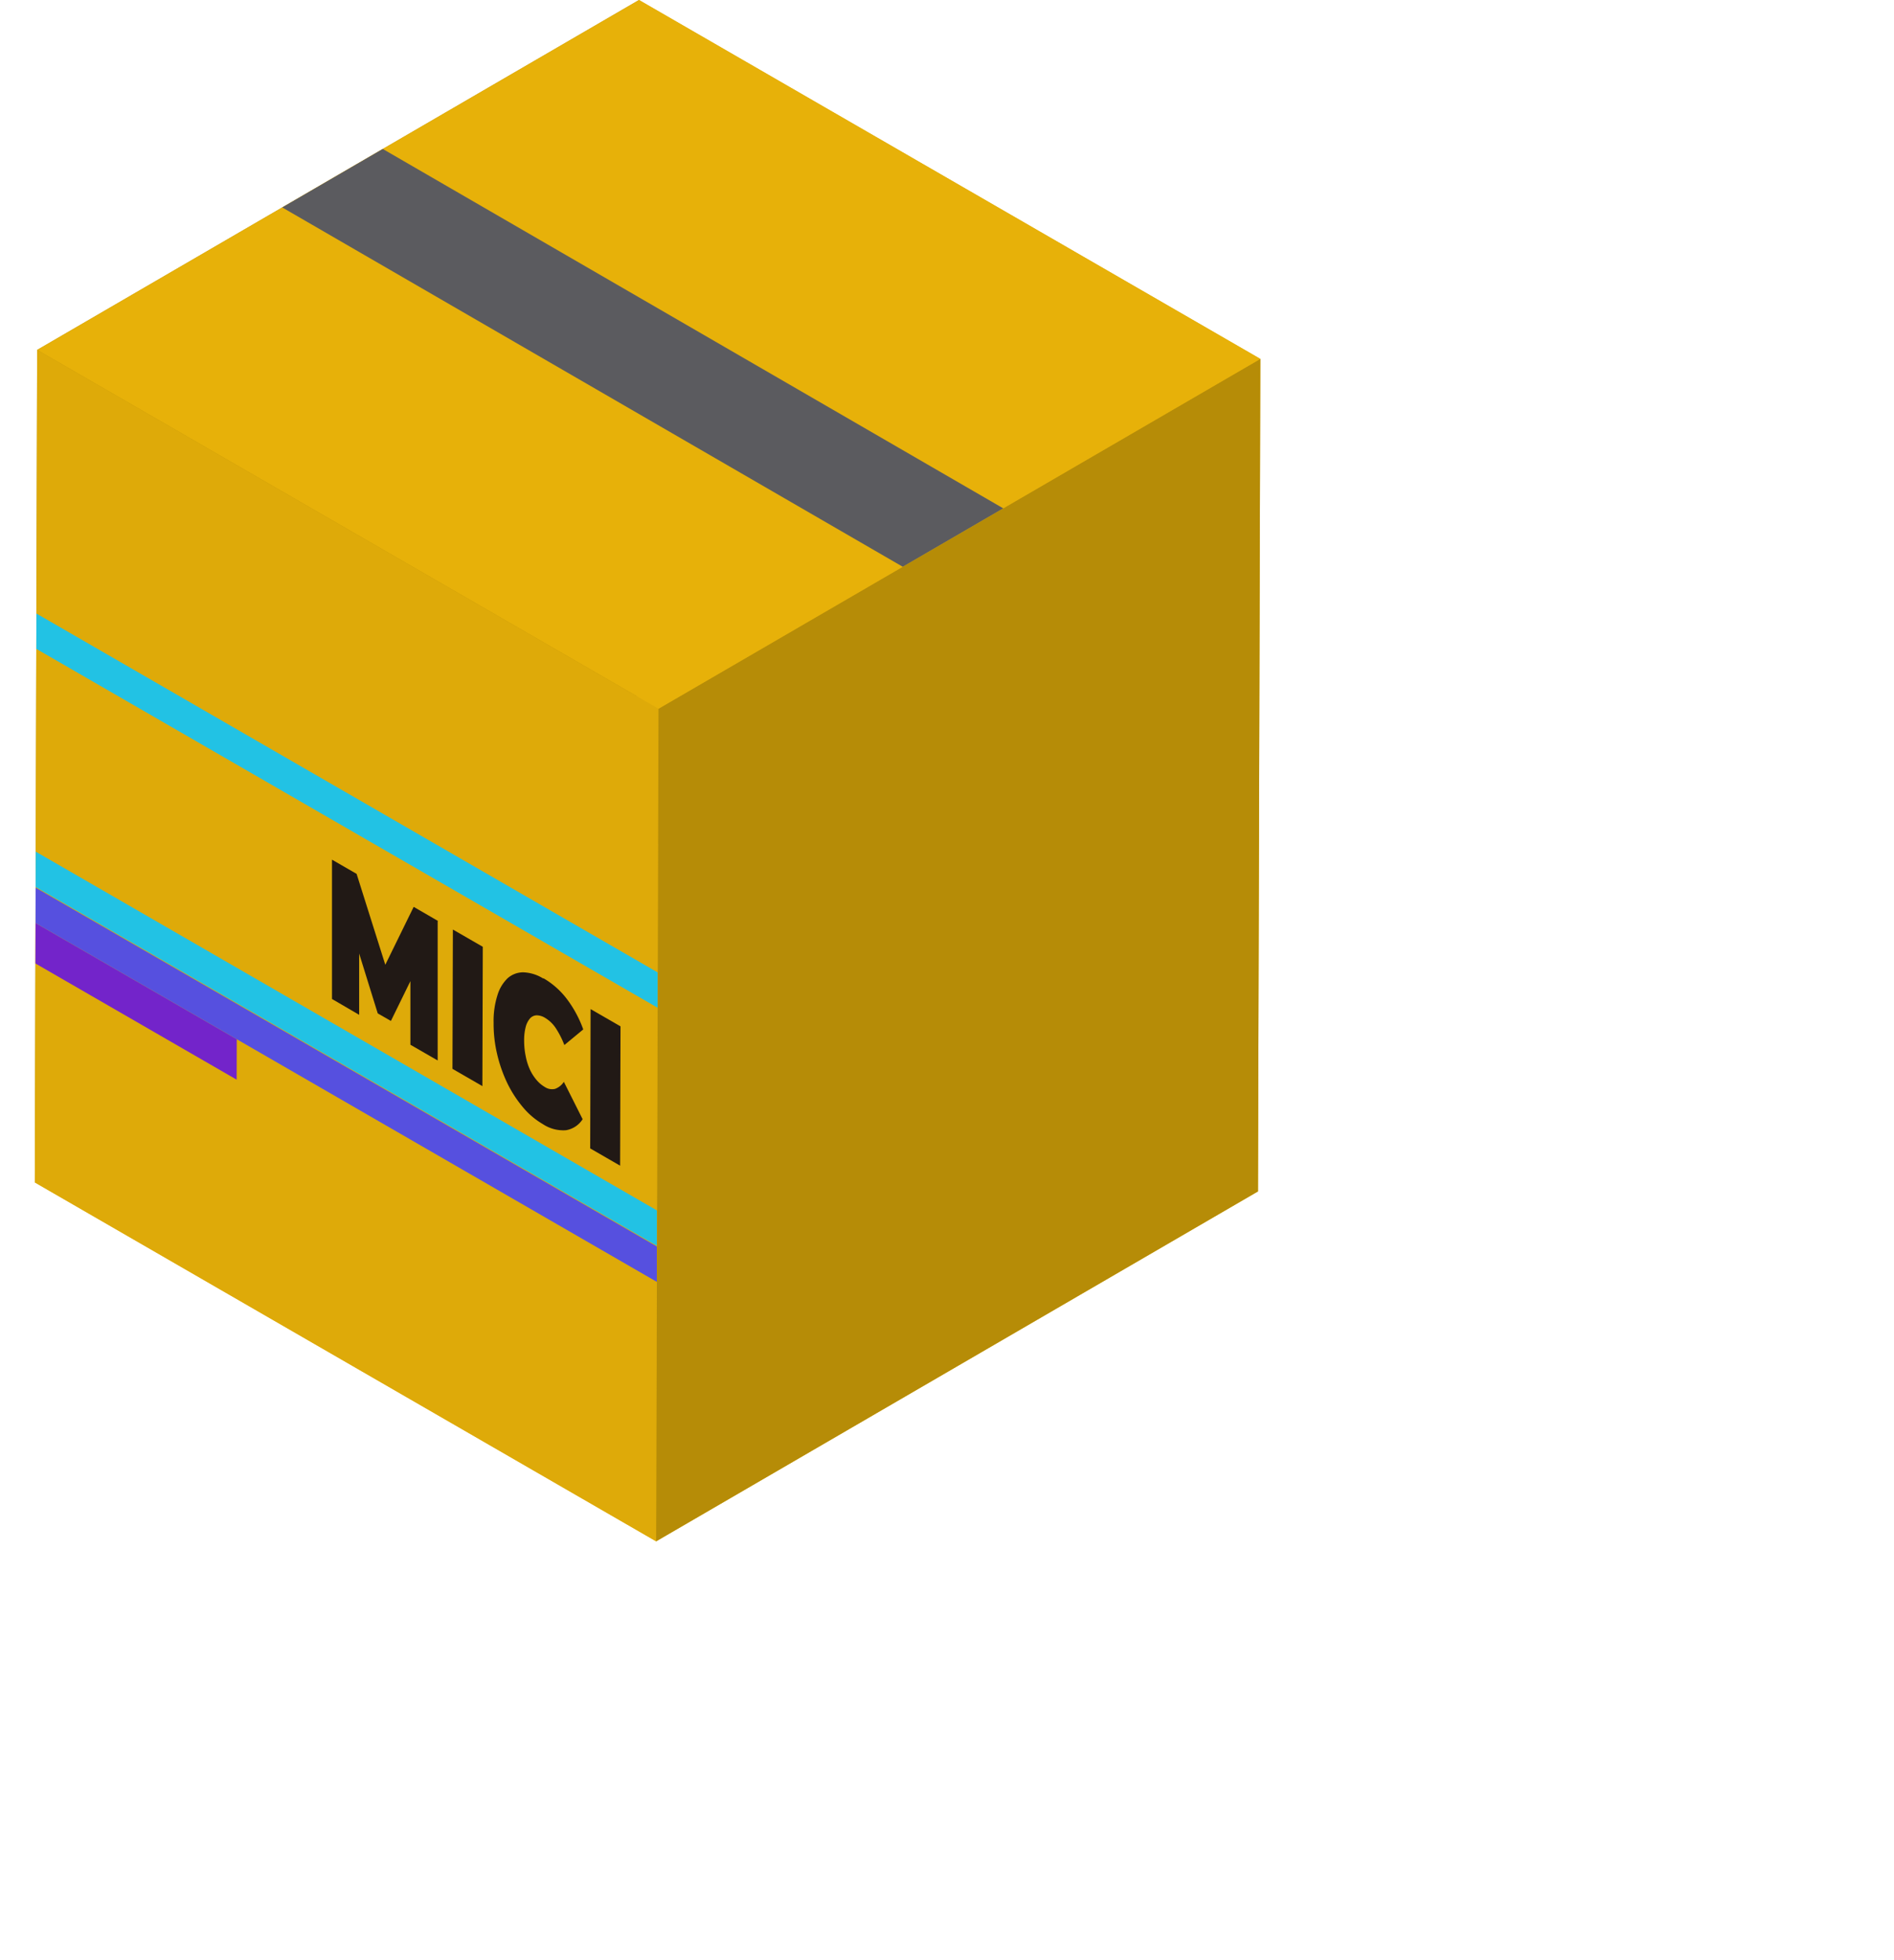<svg xmlns="http://www.w3.org/2000/svg" xmlns:xlink="http://www.w3.org/1999/xlink" viewBox="0 0 185.52 191.88"><defs><style>.cls-1{fill:none;}.cls-2{isolation:isolate;}.cls-3{fill:#e7b109;}.cls-4{fill:#b68c07;}.cls-5{fill:#deaa09;}.cls-6{clip-path:url(#clip-path);}.cls-7{fill:#7324ca;}.cls-8{fill:#5650df;}.cls-9{fill:#22c2e4;}.cls-10{fill:#211915;}.cls-11{clip-path:url(#clip-path-2);}.cls-12{fill:#5b5b5f;}</style><clipPath id="clip-path"><polygon class="cls-1" points="64.5 69.39 64.27 150.91 3.41 115.77 3.64 34.26 64.5 69.39"/></clipPath><clipPath id="clip-path-2"><polygon class="cls-1" points="123.45 35.14 64.5 69.39 3.64 34.26 62.59 0 123.45 35.14"/></clipPath></defs><title>Asset 4</title><g id="Layer_2" data-name="Layer 2"><g id="Layer_8" data-name="Layer 8"><g class="cls-2"><polygon class="cls-3" points="123.22 116.65 64.27 150.91 3.41 115.77 62.36 81.52 123.22 116.65"/><polygon class="cls-4" points="3.64 34.26 62.59 0 62.36 81.52 3.41 115.77 3.64 34.26"/><polygon class="cls-5" points="62.59 0 123.45 35.14 123.22 116.65 62.36 81.52 62.59 0"/><polygon class="cls-5" points="64.5 69.39 64.27 150.91 3.41 115.77 3.64 34.26 64.5 69.39"/><g class="cls-2"><g class="cls-6"><path d="M75.16,113.39l-1-.56-1.11,2.53-1.14-3.83L71,111l0,6,1.07.62v-2.62l.75,2.52.52.3.77-1.73v2.72l1.08.62v-6"/><path d="M76.84,115.66,75.71,115l0,4.65,1.13.65,0-4.65M76.28,113c-.21-.12-.37-.12-.5,0a.83.83,0,0,0-.19.59,1.74,1.74,0,0,0,.19.8,1.21,1.21,0,0,0,.49.57c.21.12.37.12.5,0a.87.87,0,0,0,.18-.62,1.67,1.67,0,0,0-.18-.79,1.32,1.32,0,0,0-.49-.55"/><path d="M79.24,117a.7.7,0,0,0-.61-.09.48.48,0,0,0-.22.16v-.46L77.34,116l0,4.65,1.13.65v-2.19a1.72,1.72,0,0,1,.06-.52c0-.11.09-.18.15-.2a.29.29,0,0,1,.22,0,.62.62,0,0,1,.24.33,1.92,1.92,0,0,1,.09.67v2.32l1.13.65v-2.65a5.33,5.33,0,0,0-.14-1.28,3.33,3.33,0,0,0-.4-.91,1.81,1.81,0,0,0-.57-.54"/><path d="M82,118.62,80.85,118l0,4.65,1.13.65v-4.65M81.42,116c-.21-.12-.37-.12-.5,0a.78.78,0,0,0-.19.59,1.77,1.77,0,0,0,.19.8,1.14,1.14,0,0,0,.49.56.4.4,0,0,0,.5,0,.87.87,0,0,0,.18-.62,1.79,1.79,0,0,0-.18-.79,1.26,1.26,0,0,0-.49-.55"/><path d="M86.1,120.92a.64.64,0,0,0-.67-.06.68.68,0,0,0-.25.23,2.38,2.38,0,0,0-.22-.51,1.69,1.69,0,0,0-.64-.68.62.62,0,0,0-.58-.08.53.53,0,0,0-.19.15v-.44l-1.07-.62,0,4.65,1.13.66V122a1.75,1.75,0,0,1,.05-.47.31.31,0,0,1,.12-.2.22.22,0,0,1,.19,0,.58.58,0,0,1,.22.31,2.27,2.27,0,0,1,.08.66v2.33l1.13.65V123a1.42,1.42,0,0,1,0-.47c0-.1.07-.17.13-.19a.19.19,0,0,1,.18,0,.57.57,0,0,1,.21.31,2,2,0,0,1,.09.67v2.32l1.13.65v-2.65a5.24,5.24,0,0,0-.14-1.27,2.66,2.66,0,0,0-.39-.9,1.76,1.76,0,0,0-.55-.54"/><path d="M88.8,122.57l-1.13-.66v4.65l1.13.66v-4.65m-.55-2.66c-.21-.12-.38-.12-.5,0a.78.78,0,0,0-.19.59,1.74,1.74,0,0,0,.19.8,1.21,1.21,0,0,0,.49.57c.21.12.37.12.5,0a.87.87,0,0,0,.18-.62,1.67,1.67,0,0,0-.18-.79,1.32,1.32,0,0,0-.49-.55"/><polyline points="91.76 124.27 89.24 122.82 89.24 124.22 90.33 124.86 89.19 126.34 89.19 127.45 91.8 128.96 91.81 127.55 90.62 126.87 91.76 125.38 91.76 124.27"/><path d="M93.36,128.78a.46.46,0,0,1-.19-.22.57.57,0,0,1-.07-.31c0-.13,0-.21.08-.24s.14,0,.26.05l.28.16v.33a.37.37,0,0,1-.14.25.22.22,0,0,1-.22,0m0-3.65a1.84,1.84,0,0,0-.66-.25.89.89,0,0,0-.57.06l.35,1.47a.52.52,0,0,1,.33-.07.79.79,0,0,1,.38.11,1,1,0,0,1,.39.41,1.43,1.43,0,0,1,.12.43l-.46-.26a1.49,1.49,0,0,0-.7-.24.44.44,0,0,0-.41.24,1.35,1.35,0,0,0-.14.68,3,3,0,0,0,.11.79,2.39,2.39,0,0,0,.34.72,1.74,1.74,0,0,0,.56.52.46.46,0,0,0,.78-.24v.61l1,.6v-2.5a4.08,4.08,0,0,0-.38-1.92,2.78,2.78,0,0,0-1.09-1.16"/><path d="M96.61,126l-1.13-.66v1l-.37-.22v1.41l.37.21v1.45a3.52,3.52,0,0,0,.31,1.6,2.19,2.19,0,0,0,.88,1A1.35,1.35,0,0,0,97,132a.54.54,0,0,0,.31,0l-.27-1.49a.25.25,0,0,1-.25,0,.44.44,0,0,1-.17-.22,1,1,0,0,1-.06-.37v-1.43l.56.33v-1.41l-.56-.32v-1"/><path d="M98.78,128.33l-1.13-.66v4.65l1.13.66v-4.65m-.56-2.66c-.21-.12-.37-.12-.49,0a.75.75,0,0,0-.19.59,1.9,1.9,0,0,0,.18.8,1.23,1.23,0,0,0,.5.57c.2.12.37.12.49,0a.87.87,0,0,0,.19-.62,1.79,1.79,0,0,0-.18-.79,1.28,1.28,0,0,0-.5-.55"/><path d="M100.71,132.69a.81.81,0,0,1-.22-.23,1.4,1.4,0,0,1-.16-.41,2.23,2.23,0,0,1-.06-.54,1.45,1.45,0,0,1,.06-.47.37.37,0,0,1,.16-.21.24.24,0,0,1,.23,0,.7.7,0,0,1,.22.23,1.34,1.34,0,0,1,.16.4,2.12,2.12,0,0,1,.06.54,1.53,1.53,0,0,1-.06.47.35.35,0,0,1-.16.22.32.32,0,0,1-.23,0m0-3.33a1.08,1.08,0,0,0-.82-.16.9.9,0,0,0-.57.52,2.72,2.72,0,0,0-.2,1.13,4.5,4.5,0,0,0,.2,1.37,4.15,4.15,0,0,0,.56,1.18,2.63,2.63,0,0,0,.82.78,1.07,1.07,0,0,0,.83.17.91.91,0,0,0,.56-.53,2.56,2.56,0,0,0,.21-1.13,4.83,4.83,0,0,0-.2-1.37,4.23,4.23,0,0,0-.56-1.17,2.58,2.58,0,0,0-.83-.79"/><path d="M104.57,131.58a.72.72,0,0,0-.61-.08.62.62,0,0,0-.22.15v-.46l-1.07-.62v4.65l1.13.65v-2.18a1.67,1.67,0,0,1,.06-.52c0-.11.09-.18.16-.2a.24.24,0,0,1,.21,0,.63.63,0,0,1,.24.32,2,2,0,0,1,.09.67v2.32l1.14.66v-2.66a4.84,4.84,0,0,0-.14-1.27,2.94,2.94,0,0,0-.4-.91,2,2,0,0,0-.57-.55"/><path d="M108.89,137.75a.48.48,0,0,1-.2-.22.7.7,0,0,1-.07-.31c0-.13,0-.22.08-.25a.3.3,0,0,1,.26.05l.28.17v.32c0,.14-.07.22-.14.25a.2.2,0,0,1-.21,0m0-3.66a1.86,1.86,0,0,0-.65-.25,1.08,1.08,0,0,0-.58.06l.36,1.48a.5.5,0,0,1,.32-.08.89.89,0,0,1,.38.12,1,1,0,0,1,.4.4,1.24,1.24,0,0,1,.11.44l-.45-.26a1.48,1.48,0,0,0-.71-.25.44.44,0,0,0-.41.24,1.42,1.42,0,0,0-.14.69,2.71,2.71,0,0,0,.12.79,2.38,2.38,0,0,0,.34.72,1.74,1.74,0,0,0,.56.52c.23.13.42.16.56.07a.6.6,0,0,0,.21-.32v.61l1.05.61v-2.5a4.22,4.22,0,0,0-.39-1.93,2.72,2.72,0,0,0-1.09-1.16"/><path d="M112.77,136.32a.65.65,0,0,0-.61-.08.51.51,0,0,0-.21.15v-.46l-1.08-.62V140l1.13.65v-2.18a2.09,2.09,0,0,1,0-.52.33.33,0,0,1,.16-.21.23.23,0,0,1,.21,0,.59.59,0,0,1,.25.32,2,2,0,0,1,.09.67v2.32l1.13.65v-2.65a4.76,4.76,0,0,0-.15-1.27,2.84,2.84,0,0,0-.4-.91,1.85,1.85,0,0,0-.57-.55"/><path d="M115.89,141.45a.7.7,0,0,1-.22-.23,1.34,1.34,0,0,1-.16-.4,2.35,2.35,0,0,1-.06-.54,1.41,1.41,0,0,1,.06-.47.37.37,0,0,1,.16-.21.27.27,0,0,1,.23,0,.7.7,0,0,1,.22.23,1.34,1.34,0,0,1,.16.4,2.17,2.17,0,0,1,.06.54,1.49,1.49,0,0,1-.06.47.33.33,0,0,1-.16.22.25.25,0,0,1-.23,0m1.57-4-1.13-.65v2l-.11-.21a1.62,1.62,0,0,0-.59-.6.79.79,0,0,0-.66-.09.92.92,0,0,0-.48.55,3.2,3.2,0,0,0-.18,1.19,4.82,4.82,0,0,0,.17,1.39,4.18,4.18,0,0,0,.48,1.11,2,2,0,0,0,.66.67.63.63,0,0,0,.61.1.57.57,0,0,0,.14-.13v.38l1.07.62,0-6.31"/><path d="M121.31,139.89a1.45,1.45,0,0,0-.78-.22.92.92,0,0,0-.62.28,1.67,1.67,0,0,0-.41.76,4,4,0,0,0-.15,1.17,5.92,5.92,0,0,0,.14,1.34,6,6,0,0,0,.4,1.22,4.7,4.7,0,0,0,.62,1,2.85,2.85,0,0,0,.78.67,1.28,1.28,0,0,0,.91.22,1,1,0,0,0,.66-.5l-.74-1.56a.79.79,0,0,1-.34.32.49.49,0,0,1-.43-.06,1.32,1.32,0,0,1-.33-.3,1.77,1.77,0,0,1-.26-.45,3.05,3.05,0,0,1-.16-.56,3.49,3.49,0,0,1-.06-.65,2.49,2.49,0,0,1,.06-.59,1,1,0,0,1,.17-.37.37.37,0,0,1,.26-.15.55.55,0,0,1,.33.09,1.24,1.24,0,0,1,.42.43,3.13,3.13,0,0,1,.34.71l.75-.7a4.82,4.82,0,0,0-.65-1.26,3.12,3.12,0,0,0-.91-.84"/><path d="M124.5,146.42a.61.61,0,0,1-.22-.23,1.34,1.34,0,0,1-.16-.4,2.29,2.29,0,0,1-.06-.54,1.41,1.41,0,0,1,.06-.47.37.37,0,0,1,.16-.21.27.27,0,0,1,.23,0,.65.65,0,0,1,.22.24,1.17,1.17,0,0,1,.16.39,2.23,2.23,0,0,1,.06.54,1.49,1.49,0,0,1-.06.47.33.33,0,0,1-.16.22.25.25,0,0,1-.23,0m0-3.32a1,1,0,0,0-.82-.17.93.93,0,0,0-.57.52,2.93,2.93,0,0,0-.21,1.14,4.44,4.44,0,0,0,.21,1.36,3.9,3.9,0,0,0,.56,1.18,2.46,2.46,0,0,0,.82.79,1,1,0,0,0,.82.16.9.9,0,0,0,.57-.53,2.57,2.57,0,0,0,.2-1.13,4.54,4.54,0,0,0-.19-1.37,4.23,4.23,0,0,0-.56-1.17,2.66,2.66,0,0,0-.83-.78"/><path d="M128.36,145.32a.7.7,0,0,0-.61-.09.54.54,0,0,0-.22.16v-.46l-1.07-.62,0,4.65,1.13.65v-2.19a1.72,1.72,0,0,1,.06-.52c0-.11.09-.18.15-.2a.29.29,0,0,1,.22,0,.62.62,0,0,1,.24.33,1.92,1.92,0,0,1,.09.67v2.32l1.13.65v-2.65a5.33,5.33,0,0,0-.14-1.28,2.88,2.88,0,0,0-.4-.9,1.74,1.74,0,0,0-.57-.55"/><path d="M131.22,146l-1.13-.65v1l-.37-.21v1.4l.38.22v1.44a3.82,3.82,0,0,0,.31,1.61,2.25,2.25,0,0,0,.88,1,1.4,1.4,0,0,0,.39.16.46.46,0,0,0,.31,0l-.27-1.49a.21.21,0,0,1-.25,0,.41.41,0,0,1-.17-.21.87.87,0,0,1-.07-.37v-1.43l.56.32v-1.4l-.56-.32V146"/><path d="M134.23,148.71a.74.74,0,0,0-.67-.11.53.53,0,0,0-.22.18v-.5l-1.07-.62,0,4.65,1.13.65V150.9c0-.37.05-.6.16-.69a.36.36,0,0,1,.42,0l.12.08a.91.91,0,0,1,.13.1v-1.7"/><path d="M136,153a.56.56,0,0,1-.23-.23,1.24,1.24,0,0,1-.16-.4,2.23,2.23,0,0,1-.06-.54,1.37,1.37,0,0,1,.07-.47.33.33,0,0,1,.16-.21.23.23,0,0,1,.22,0,.72.72,0,0,1,.23.23,1.76,1.76,0,0,1,.16.39,2.26,2.26,0,0,1,.05.54,1.45,1.45,0,0,1-.06.47.33.33,0,0,1-.16.22.22.22,0,0,1-.22,0m0-3.32a1.11,1.11,0,0,0-.83-.17.88.88,0,0,0-.56.53,2.56,2.56,0,0,0-.21,1.13,4.83,4.83,0,0,0,.2,1.37,4.43,4.43,0,0,0,.56,1.18,2.63,2.63,0,0,0,.82.78,1.11,1.11,0,0,0,.83.17.91.91,0,0,0,.56-.53,2.59,2.59,0,0,0,.21-1.13,4.78,4.78,0,0,0-.2-1.37,4.15,4.15,0,0,0-.56-1.18,2.63,2.63,0,0,0-.82-.78"/><polyline points="139.04 149.91 137.92 149.26 137.9 155.57 139.03 156.22 139.04 149.91"/><path d="M142.9,157a1.33,1.33,0,0,1-.31-.28,3,3,0,0,1-.25-.44,3.05,3.05,0,0,1-.16-.56,3.52,3.52,0,0,1-.06-.66,2.43,2.43,0,0,1,.06-.59.91.91,0,0,1,.17-.37.37.37,0,0,1,.25-.15.46.46,0,0,1,.31.07,1.33,1.33,0,0,1,.31.28,2.3,2.3,0,0,1,.25.44,3,3,0,0,1,.16.57,3.34,3.34,0,0,1,.06.65,2.43,2.43,0,0,1-.06.59.91.91,0,0,1-.17.37.37.37,0,0,1-.25.15.46.46,0,0,1-.31-.07m0-4.6a1.47,1.47,0,0,0-.78-.23.93.93,0,0,0-.63.29,1.8,1.8,0,0,0-.42.75,3.94,3.94,0,0,0-.15,1.16,6.6,6.6,0,0,0,.14,1.33,6.72,6.72,0,0,0,.41,1.22,4.89,4.89,0,0,0,.63,1,2.93,2.93,0,0,0,.79.68,1.44,1.44,0,0,0,.79.23.93.93,0,0,0,.62-.29,1.8,1.8,0,0,0,.42-.75,4,4,0,0,0,.15-1.16,6.53,6.53,0,0,0-.14-1.33,6.72,6.72,0,0,0-.41-1.22,4.56,4.56,0,0,0-.63-1,2.67,2.67,0,0,0-.79-.69"/><path d="M146.63,154.21c-.39-.23-.69-.22-.9,0a1.91,1.91,0,0,0-.33,1.25v0l-.37-.22v1.41l.37.21v3l1.13.65v-3l.56.32v-1.4l-.59-.35h0a.59.59,0,0,1,.08-.36.14.14,0,0,1,.19,0,.45.45,0,0,1,.14.11.76.76,0,0,1,.11.14l.28-1.17a1.74,1.74,0,0,0-.31-.36,2.7,2.7,0,0,0-.36-.26"/><polyline points="150.13 156.67 148.95 155.99 148.93 161.94 150.11 162.62 150.13 156.67"/><path d="M152.56,159.29a.66.66,0,0,0-.61-.08.62.62,0,0,0-.22.15v-.46l-1.07-.62v4.65l1.13.65V161.4a1.67,1.67,0,0,1,.06-.52.3.3,0,0,1,.16-.21.24.24,0,0,1,.21,0,.63.63,0,0,1,.24.32,2,2,0,0,1,.09.67V164l1.13.65V162a4.79,4.79,0,0,0-.14-1.27,2.84,2.84,0,0,0-.4-.91,1.85,1.85,0,0,0-.57-.55"/><polyline points="157.16 162.03 156.09 161.42 155.5 163.57 154.95 160.76 153.79 160.09 154.88 165.37 156.05 166.05 157.16 162.03"/><path d="M158.23,164.5c0-.07,0-.14,0-.19a.33.33,0,0,1,.16-.21.27.27,0,0,1,.24,0,.64.64,0,0,1,.24.25,1.38,1.38,0,0,1,.16.39,1.44,1.44,0,0,1,.05.24l-.89-.51m.44-1.68a1,1,0,0,0-.79-.15.86.86,0,0,0-.56.53,2.56,2.56,0,0,0-.21,1.13,4.74,4.74,0,0,0,.2,1.35,4.18,4.18,0,0,0,.58,1.2,2.81,2.81,0,0,0,.87.82,1.2,1.2,0,0,0,.7.21.67.67,0,0,0,.5-.27l-.59-1.35a.5.5,0,0,1-.26.1.48.48,0,0,1-.31-.09,1.1,1.1,0,0,1-.32-.29,1.3,1.3,0,0,1-.19-.43.74.74,0,0,1,0-.14l1.9,1.09c0-.06,0-.13,0-.22s0-.15,0-.22a4.68,4.68,0,0,0-.21-1.44,4,4,0,0,0-.54-1.13,2.58,2.58,0,0,0-.75-.7"/><path d="M162.43,165a.7.7,0,0,0-.61-.09.65.65,0,0,0-.22.16v-.46l-1.07-.62v4.65l1.12.65v-2.19a1.6,1.6,0,0,1,.06-.51c0-.12.09-.19.16-.21a.24.24,0,0,1,.21,0,.56.56,0,0,1,.24.32,2,2,0,0,1,.09.67v2.32l1.13.65v-2.65a4.79,4.79,0,0,0-.14-1.27,2.84,2.84,0,0,0-.4-.91,1.74,1.74,0,0,0-.57-.55"/><path d="M165.3,165.68l-1.13-.65v1.05l-.37-.22v1.4l.38.22v1.44a3.53,3.53,0,0,0,.31,1.61,2.17,2.17,0,0,0,.87,1,1.53,1.53,0,0,0,.39.16.46.46,0,0,0,.31,0l-.27-1.48a.24.24,0,0,1-.25,0,.41.41,0,0,1-.17-.21,1,1,0,0,1-.07-.37v-1.43l.56.32v-1.4l-.56-.32v-1"/><path d="M167.7,171.36a.84.84,0,0,1-.23-.23,1.67,1.67,0,0,1-.16-.4,3.1,3.1,0,0,1-.05-.54,1.41,1.41,0,0,1,.06-.47.33.33,0,0,1,.16-.21.25.25,0,0,1,.22,0,.67.67,0,0,1,.23.24,1.17,1.17,0,0,1,.16.39,2.23,2.23,0,0,1,.06.54,1.49,1.49,0,0,1-.06.47.37.37,0,0,1-.17.22.23.23,0,0,1-.22,0m0-3.32a1.07,1.07,0,0,0-.83-.17.91.91,0,0,0-.56.52,2.61,2.61,0,0,0-.21,1.14,4.76,4.76,0,0,0,.2,1.36,4.6,4.6,0,0,0,.56,1.18,2.55,2.55,0,0,0,.82.79,1.06,1.06,0,0,0,.83.16.92.92,0,0,0,.57-.53,2.72,2.72,0,0,0,.2-1.13,4.5,4.5,0,0,0-.2-1.37,4,4,0,0,0-.56-1.17,2.63,2.63,0,0,0-.82-.78"/><path d="M171.61,170.29a.79.79,0,0,0-.66-.11.56.56,0,0,0-.22.19v-.5l-1.08-.62v4.65l1.13.65v-2.07c0-.37.05-.59.16-.68a.36.36,0,0,1,.42,0l.12.08.13.1v-1.62h0v-.09"/><path d="M175,172.32l-1.07-.62-.58,2.16-.56-2.82-1.16-.66h0v0l1.14,5.35-.06.06c-.05,0-.13,0-.23,0a.86.86,0,0,1-.2-.19,1.07,1.07,0,0,1-.19-.28l-.38,1.09a2.17,2.17,0,0,0,.37.52,1.75,1.75,0,0,0,.46.38,1,1,0,0,0,.53.16.57.57,0,0,0,.44-.24,2.33,2.33,0,0,0,.35-.8l1.14-4.09"/><polyline class="cls-7" points="0.01 88.21 0 92.33 23.18 105.71 23.19 101.75 0.01 88.37 0.01 88.21"/><polyline class="cls-8" points="92.72 138.43 0.02 84.91 0.01 88.21 0.01 88.37 23.19 101.75 92.71 141.89 92.72 138.43"/><polyline class="cls-9" points="185.43 188.42 0.03 81.38 0.02 84.84 185.42 191.88 185.43 188.42"/><path class="cls-10" d="M42.92,90.18l-2.4-1.39-2.78,5.67-2.81-8.9-2.41-1.39,0,13.64,2.66,1.55,0-6L37,99.22l1.29.74,1.91-3.9v6.23l2.67,1.54V90.18"/><polyline class="cls-10" points="47.29 92.7 44.36 91.01 44.32 104.65 47.25 106.34 47.29 92.7"/><path class="cls-10" d="M53.2,95.8a3.94,3.94,0,0,0-1.94-.6,2.29,2.29,0,0,0-1.54.58,3.83,3.83,0,0,0-1,1.68,8.33,8.33,0,0,0-.37,2.68,12.79,12.79,0,0,0,.35,3.09,13.83,13.83,0,0,0,1,2.84,11.31,11.31,0,0,0,1.54,2.36,7.32,7.32,0,0,0,1.93,1.63,3.62,3.62,0,0,0,2.26.6,2.39,2.39,0,0,0,1.64-1.08l-1.84-3.66a1.72,1.72,0,0,1-.86.69,1.27,1.27,0,0,1-1-.18,3.16,3.16,0,0,1-.84-.72,4.5,4.5,0,0,1-.63-1,5.82,5.82,0,0,1-.41-1.32,7.34,7.34,0,0,1-.15-1.5,5.13,5.13,0,0,1,.15-1.33,2.07,2.07,0,0,1,.42-.84.91.91,0,0,1,.64-.31,1.58,1.58,0,0,1,.83.24,3.31,3.31,0,0,1,1.05,1,8.64,8.64,0,0,1,.85,1.67l1.85-1.53a11.18,11.18,0,0,0-1.62-3,7.78,7.78,0,0,0-2.26-2"/><polyline class="cls-10" points="60.78 100.49 57.85 98.8 57.81 112.44 60.74 114.13 60.78 100.49"/><polyline class="cls-7" points="185.52 157.63 162.34 144.25 162.33 148.2 185.51 161.58 185.52 157.63"/><polyline class="cls-8" points="185.51 161.58 162.33 148.2 92.81 108.06 92.8 111.52 185.5 165.04 185.51 161.58"/><polyline class="cls-9" points="185.5 165.12 0.1 58.07 0.09 61.53 185.49 168.57 185.5 165.12"/></g></g><polygon class="cls-4" points="123.45 35.14 123.22 116.65 64.27 150.91 64.5 69.39 123.45 35.14"/><polygon class="cls-3" points="123.45 35.14 64.5 69.39 3.64 34.26 62.59 0 123.45 35.14"/><g class="cls-2"><g class="cls-11"><polyline class="cls-12" points="101.34 51.55 33.53 12.29 23.67 18.01 91.48 57.26 101.34 51.55"/></g></g></g></g></g></svg>